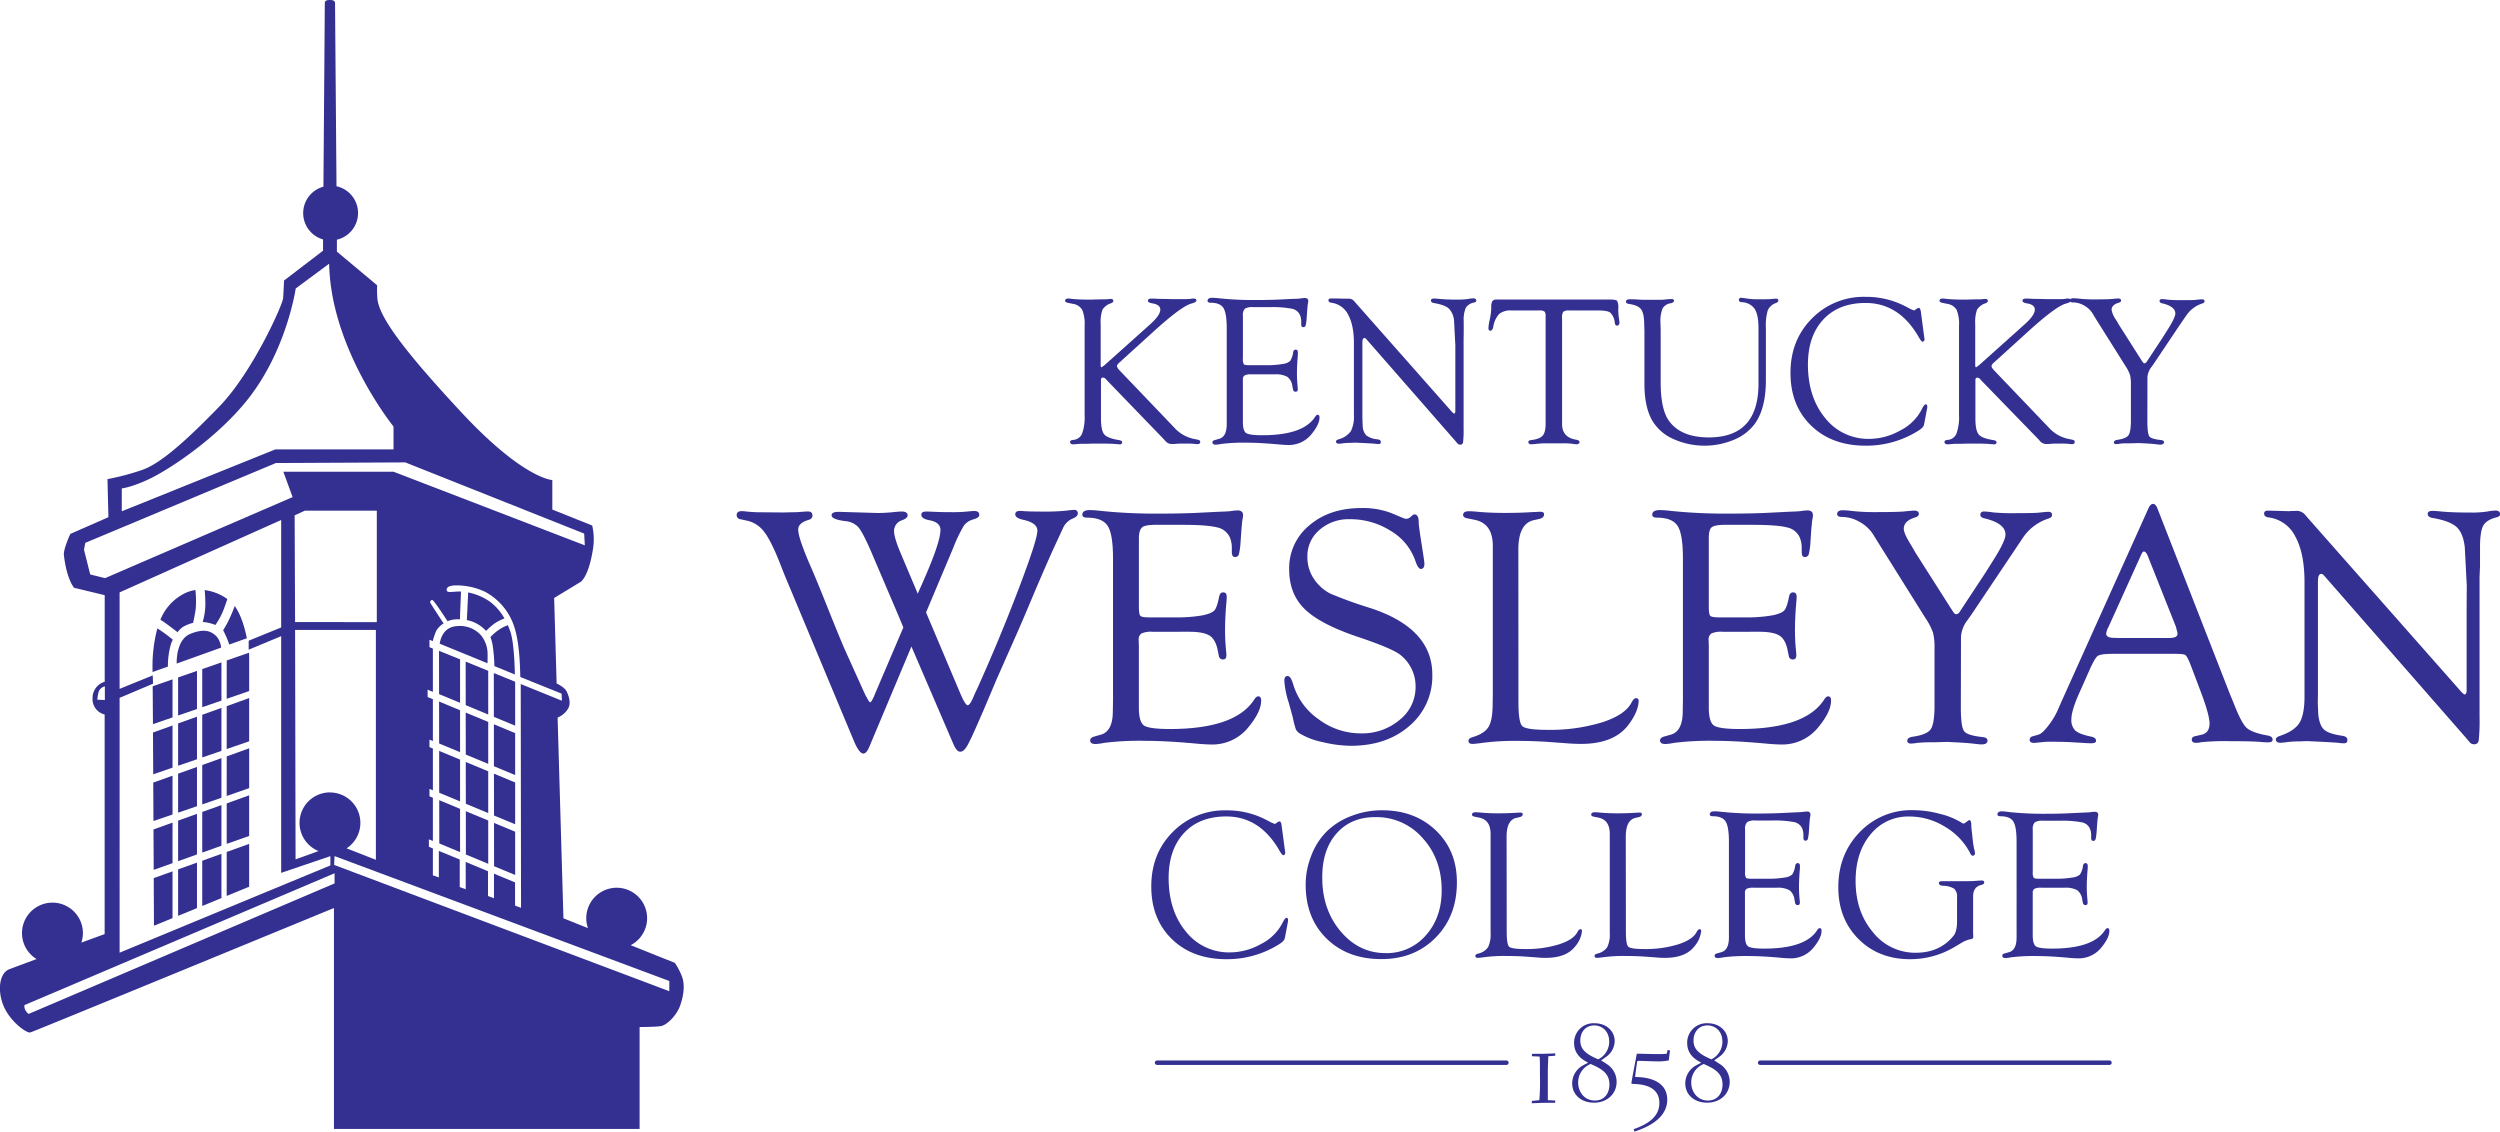 <svg xmlns="http://www.w3.org/2000/svg" viewBox="0 0 837.37 379.02"><defs><style>.cls-1,.cls-2{fill:#333092;}.cls-2{stroke:#333092;stroke-linecap:round;stroke-miterlimit:10;stroke-width:1.5px;}.cls-3{fill:none;}</style></defs><g id="Layer_2" data-name="Layer 2"><g id="Layer_1-2" data-name="Layer 1"><path class="cls-1" d="M368.77,127.28v12.87q0,4,1.09,5.34c.72.87,2.39,1.51,5,1.93.68.12,1,.37,1,.74s-.26.69-.84.67l-1.9-.14c-.77-.07-2.17-.11-4.18-.11l-2.81,0-2.5.07c-1,0-1.63,0-1.93,0-1.25.12-1.95.18-2.11.18-.78,0-1.16-.27-1.16-.82q0-.56,1-.66a3.48,3.48,0,0,0,3-2.08,16.33,16.33,0,0,0,.86-6.27V109.05a12.08,12.08,0,0,0-.81-5.27,4.32,4.32,0,0,0-3.09-2l-1.73-.35c-.61-.14-.91-.38-.91-.72s.32-.72.95-.72a8,8,0,0,1,1.26.12,49.9,49.9,0,0,0,5.63.23l1.3,0,2.64-.07c.7,0,1.31,0,1.82,0,.94-.09,1.5-.14,1.69-.14.56,0,.85.19.85.65s-.29.6-.85.83a5.15,5.15,0,0,0-2.79,2.16,12.88,12.88,0,0,0-.58,4.8v13.71c0,.49.1.74.31.74l.56-.39.53-.42,15.09-13.51q3.48-3.09,3.48-5c0-1.08-.85-1.77-2.54-2.07-1.07-.16-1.61-.46-1.61-.9s.36-.72,1.09-.72c.21,0,.53,0,.95,0,1,.08,2.09.11,3.31.11l3.24.08,2.65,0a29.16,29.16,0,0,0,2.92-.09,9.15,9.15,0,0,1,1.09-.12q1,0,1,.69c0,.36-.54.69-1.68,1q-3.17.81-12.13,8.87l-12,10.89c-.51.47-.78.84-.8,1.12s.25.85.84,1.48l18.32,19.15a12.07,12.07,0,0,0,6.36,3.77l1.55.32q.81.17.81.69c0,.57-.37.83-1.09.79a6.4,6.4,0,0,1-.84-.08,26.27,26.27,0,0,0-3-.1c-1.4,0-2.42,0-3,.07s-1.23.07-1.61.07a2.76,2.76,0,0,1-2.07-.95l-.6-.67L371,127.63l-.71-.77a1.25,1.25,0,0,0-.84-.39Q368.77,126.47,368.77,127.28Z"/><path class="cls-1" d="M416.31,105.85V120a3.71,3.71,0,0,0,.3,2c.2.22.81.33,1.81.33h5.42a31.77,31.77,0,0,0,5.83-.42,4.76,4.76,0,0,0,2.47-1,7.23,7.23,0,0,0,1-2.95c.12-.59.42-.87.89-.85s.69.34.69,1c0,.16,0,.42,0,.77q-.31,3.4-.31,6.21c0,1.43.07,2.84.21,4.24,0,.47.07.81.07,1,0,.58-.23.88-.69.88a.84.84,0,0,1-.9-.78l-.21-1a4.62,4.62,0,0,0-1.68-3.2,8.08,8.08,0,0,0-4.28-.84h-7.75a4.9,4.9,0,0,0-2.3.35,1.5,1.5,0,0,0-.58,1.41l0,1.16v13c0,2,.36,3.24,1.08,3.73s2.52.74,5.42.74q13.8,0,17.73-6.22c.26-.4.53-.61.79-.63.43,0,.65.28.65.91,0,1.51-.86,3.33-2.57,5.43a9.66,9.66,0,0,1-7.8,3.78c-.68,0-1.6-.05-2.74-.14q-6.72-.63-11.11-.63a61,61,0,0,0-8.69.42,13,13,0,0,1-1.83.25c-.75,0-1.12-.26-1.12-.76s.3-.67.91-.83l1.34-.38c1.69-.47,2.53-2.12,2.53-4.93l0-2.29V109.93q0-5-1.11-6.78c-.74-1.16-2.18-1.75-4.31-1.75-.68,0-1-.21-1-.65,0-.64.53-1,1.58-1a22.5,22.5,0,0,1,2.36.17,109.4,109.4,0,0,0,12.09.57q4.29,0,7.6-.14l5-.25c1.38,0,2.23-.09,2.53-.14a9.57,9.57,0,0,1,1.41-.14c.77,0,1.16.34,1.16,1a4.14,4.14,0,0,1-.11.81c-.07.33-.16,1.26-.28,2.8l-.14,2.07a14.19,14.19,0,0,1-.36,2.54.79.79,0,0,1-.79.54c-.45,0-.68-.33-.68-1v-.92a5.55,5.55,0,0,0-.42-2.14,3.68,3.68,0,0,0-2.7-2.11,35,35,0,0,0-7.48-.53h-5.51a4.66,4.66,0,0,0-2.8.55A3.26,3.26,0,0,0,416.31,105.85Z"/><path class="cls-1" d="M490.23,113.81v29.47a38.27,38.27,0,0,1-.17,4.83.91.91,0,0,1-1,.83,1.25,1.25,0,0,1-.81-.32l-.77-.91-29.64-33.9-.35-.38a.67.67,0,0,0-.49-.21c-.45,0-.67.53-.67,1.58v23.86l0,1.48.1,2.5a5,5,0,0,0,1.2,3.2,7.29,7.29,0,0,0,3.72,1.3c.78.09,1.16.39,1.16.9s-.24.69-.74.69a8,8,0,0,1-1.05-.08q-.39-.06-3.06-.21l-3.58-.17-1.69.06a21.35,21.35,0,0,0-2.6.16,10.13,10.13,0,0,1-1.3.13c-.61,0-.94-.22-1-.65s.31-.63,1-.86a7.25,7.25,0,0,0,4-2.73,11.07,11.07,0,0,0,1-5.51V115c0-4.06-.64-7.25-1.93-9.59a7.27,7.27,0,0,0-5.59-4c-.63-.09-1-.35-1-.79s.26-.65.77-.65l.57,0,1.44,0,2.35.07.57,0,1.3,0a2.4,2.4,0,0,1,1.75,1l32.35,36.63c.51.59.84.87,1,.84s.37-.24.39-.66V120.42l0-4.74-.42-8.09a6.5,6.5,0,0,0-1.74-4.23c-.92-.84-2.59-1.45-5-1.85-.68-.11-1-.4-1-.86s.34-.65,1-.65c.31,0,.8,0,1.48.09a62.07,62.07,0,0,0,6.5.26,22.7,22.7,0,0,0,3.48-.21,10.22,10.22,0,0,1,1.73-.21c.61,0,.93.24,1,.74,0,.3-.21.52-.7.66a4.18,4.18,0,0,0-2.83,1.76,10.49,10.49,0,0,0-.69,4.61v3.79Z"/><path class="cls-1" d="M535.49,104h-9.87a3,3,0,0,0-2,.42,3.38,3.38,0,0,0-.4,2.08V141l0,1.37q.18,4.13,4.61,4.89c.82.14,1.23.41,1.23.79s-.33.76-1,.76a13.84,13.84,0,0,1-1.72-.21,27.55,27.55,0,0,0-3.17-.11l-2.57,0-2.75,0a24.79,24.79,0,0,0-2.5.11c-1.34.14-2.13.21-2.36.21-.71,0-1.06-.25-1.06-.75s.39-.6,1.16-.69c1.8-.24,3-.73,3.66-1.5s.95-2.13.95-4.1v-34.9l0-.91a2.34,2.34,0,0,0-.37-1.62,2.66,2.66,0,0,0-1.7-.35h-9.32a6.12,6.12,0,0,0-4.13,1.14,8.12,8.12,0,0,0-2,4.31c-.21.91-.53,1.35-1,1.33s-.63-.34-.63-.94a15.51,15.51,0,0,1,.42-2.7,21.28,21.28,0,0,0,.53-4.17,4,4,0,0,1,.37-2.12,1.85,1.85,0,0,1,1.56-.51h37.86q1.93,0,2.34.42a4.41,4.41,0,0,1,.41,2.49,19.36,19.36,0,0,0,.17,3c.12.79.19,1.36.22,1.71,0,.7-.23,1.08-.74,1.12s-.71-.34-.85-1.09a5.15,5.15,0,0,0-1.47-3.25C538.79,104.26,537.46,104,535.49,104Z"/><path class="cls-1" d="M589,128.07v-18.2c0-2.93-.42-5.05-1.27-6.38a5.32,5.32,0,0,0-4.29-2.26c-.68-.07-1-.32-1-.76s.24-.74.71-.72,1.26.12,2.24.28a20.84,20.84,0,0,0,3.19.21c2.62,0,4.23,0,4.84-.1.82-.07,1.33-.11,1.54-.11.45,0,.67.21.67.62s-.25.62-.74.83a4.63,4.63,0,0,0-2.78,2.46,18.65,18.65,0,0,0-.63,6v17.4q0,9.6-3.83,14.77a16.55,16.55,0,0,1-6.95,5.22,25.48,25.48,0,0,1-20.4-.37,15.34,15.34,0,0,1-7-6.29q-2.49-4.57-2.5-11.92V110.86l-.07-2q0-3.77-1-5.19c-.7-1-2.08-1.57-4.17-1.88-.63-.09-.95-.33-.95-.72,0-.55.45-.83,1.34-.83.58,0,1.39,0,2.42.07s1.87.11,2.36.11l2.71,0h2.67c.28,0,.93,0,2-.15.86-.07,1.46-.1,1.79-.1.54,0,.81.18.81.55s-.38.72-1.13.86a3.72,3.72,0,0,0-2.72,1.77,11.2,11.2,0,0,0-.69,4.72l.07,2.32v17.71q0,9.06,2.82,12.92,4,5.49,13.34,5.49,8.37,0,12.53-4.59T589,128.07Z"/><path class="cls-1" d="M643.39,104.43l1.12,8.44.11.87-.11.36a.65.65,0,0,1-.52.35c-.28,0-.71-.47-1.27-1.47q-6.59-11.51-17.84-11.5-9,0-14.14,5.51T605.56,122q0,11,5.76,18a18.32,18.32,0,0,0,14.79,7,21.23,21.23,0,0,0,10.38-2.82,16.29,16.29,0,0,0,7.08-6.84c.6-1.25,1.07-1.89,1.4-1.91s.56.2.56.67l0,.39-.14.78-.81,4.31-.14.64c-.09.61-.65,1.24-1.65,1.89a32.65,32.65,0,0,1-17.9,5.17q-11.31,0-18.24-6.71t-6.93-17.67q0-11,7.17-18.21a24.25,24.25,0,0,1,18-7.26,28.33,28.33,0,0,1,13.64,3.34l1.41.74.56.25.6.21a1.05,1.05,0,0,0,.52-.29,2.57,2.57,0,0,1,1.06-.56C643,103.09,643.27,103.54,643.39,104.43Z"/><path class="cls-1" d="M661.66,127.28v12.87q0,4,1.08,5.34t5,1.93c.68.12,1,.37,1,.74s-.26.69-.84.67l-1.9-.14c-.77-.07-2.17-.11-4.18-.11l-2.82,0-2.49.07c-1,0-1.63,0-1.94,0-1.24.12-1.94.18-2.11.18-.77,0-1.16-.27-1.16-.82q0-.56,1-.66a3.45,3.45,0,0,0,3-2.08,16.09,16.09,0,0,0,.87-6.27V109.05a12.08,12.08,0,0,0-.81-5.27,4.32,4.32,0,0,0-3.1-2l-1.72-.35c-.61-.14-.91-.38-.91-.72s.31-.72,1-.72a8,8,0,0,1,1.26.12,49.9,49.9,0,0,0,5.63.23l1.3,0,2.63-.07q1.07,0,1.83,0c.94-.09,1.5-.14,1.69-.14.56,0,.84.19.84.65s-.28.6-.84.83a5.12,5.12,0,0,0-2.79,2.16,12.88,12.88,0,0,0-.58,4.8v13.71c0,.49.1.74.31.74l.56-.39.53-.42,15.08-13.51q3.48-3.09,3.48-5c0-1.08-.84-1.77-2.53-2.07-1.08-.16-1.61-.46-1.61-.9s.36-.72,1.09-.72c.21,0,.52,0,.95,0,1,.08,2.09.11,3.31.11l3.24.08,2.64,0c1.48,0,2.46,0,2.93-.09a9.15,9.15,0,0,1,1.09-.12q.94,0,1,.69c0,.36-.54.69-1.68,1q-3.17.81-12.13,8.87l-12,10.89a2.22,2.22,0,0,0-.81,1.12c0,.36.26.85.85,1.48l18.31,19.15a12.13,12.13,0,0,0,6.37,3.77l1.54.32q.81.17.81.69c0,.57-.36.83-1.08.79a6.4,6.4,0,0,1-.84-.08,26.27,26.27,0,0,0-3-.1c-1.4,0-2.42,0-3,.07s-1.24.07-1.61.07a2.74,2.74,0,0,1-2.07-.95l-.6-.67-18.88-19.44-.7-.77a1.25,1.25,0,0,0-.84-.39Q661.66,126.47,661.66,127.28Z"/><path class="cls-1" d="M719.26,141.16c0,2.72.22,4.39.66,5s1.73,1,3.84,1.23c.72.07,1.09.31,1.09.72s-.41.83-1.24.83c-.25,0-.87-.06-1.83-.18-.59-.07-1.44-.14-2.57-.21l-2.78-.14-2.75.08c-1.74,0-2.9,0-3.49.11a10.55,10.55,0,0,1-1.34.16c-.54,0-.81-.19-.81-.58s.39-.75,1.16-.86c2-.28,3.22-.8,3.75-1.57s.79-2.4.79-4.91l0-1.51v-10.5a12.7,12.7,0,0,0-.31-3.31,14.07,14.07,0,0,0-1.55-3l-9.81-15.6L700.91,105a7.77,7.77,0,0,0-2.89-2.7,7.55,7.55,0,0,0-3.69-1q-1,0-1-.63c0-.51.36-.77,1.09-.77a15.77,15.77,0,0,1,1.79.11,40.57,40.57,0,0,0,4.77.27q5.16,0,6.6-.15c1-.11,1.64-.16,1.85-.16.68,0,1,.23,1,.68s-.27.6-.81.76c-1.57.47-2.35,1.27-2.35,2.39a8.6,8.6,0,0,0,1.52,3.38l1,1.7,7.39,11.62.46.7c.21.33.43.49.64.49a.94.94,0,0,0,.73-.49l.35-.52,5.09-7.72,1.72-2.74q2.45-3.9,2.45-5.23,0-2.36-4.43-3.4c-.59-.15-.87-.41-.85-.81s.3-.6.82-.6a14.9,14.9,0,0,1,1.86.19,43.24,43.24,0,0,0,4.94.16c2.39,0,3.92,0,4.58-.1.89-.1,1.51-.16,1.87-.18.63,0,1,.16,1,.62s-.3.64-.88.82a10.23,10.23,0,0,0-5.21,3.94L730,109l-8.54,12.75-.85,1.19a6.22,6.22,0,0,0-1.33,3.49Z"/><path class="cls-1" d="M310.18,205.13l11.26,26.64q1.85,4.44,2.69,4.44c.49,0,1.1-.86,1.85-2.59.22-.56.69-1.6,1.4-3.1q7.38-16.38,13.74-33.08t6.35-19.68q0-2.64-4.77-3.66c-1.76-.4-2.64-1-2.64-1.81s.54-1.16,1.63-1.16c.19,0,.53,0,1,.06q2.37.17,6.76.16a71.32,71.32,0,0,0,7.66-.3,24,24,0,0,1,2.64-.26A1.08,1.08,0,0,1,361,172c0,.67-.54,1.22-1.63,1.66A6.17,6.17,0,0,0,356,177l-3.09,6.68q-1.91,4.17-5.95,13.6-4.16,9.94-6.35,14.89l-6.74,15.23-4.49,10.62-2.69,6.13L325.4,247l-.84,1.69c-1,2.06-1.93,3.09-2.89,3.09s-1.61-.9-2.39-2.69l-14-32.54-14.06,33.49c-.67,1.61-1.35,2.39-2.06,2.36q-1.44-.06-3.22-4.39l-23.19-55.51-1.46-3.71q-3-7.65-5.31-10.62a9.77,9.77,0,0,0-5.75-3.77l-2.3-.5a1.33,1.33,0,0,1-1.18-1.38c0-.88.56-1.32,1.69-1.32a13.23,13.23,0,0,1,1.4.11,45.46,45.46,0,0,0,5.63.28l6.92.06,4.73-.11c1.91-.15,3.08-.23,3.49-.23,1,0,1.52.46,1.52,1.38,0,.7-.41,1.17-1.24,1.43-2.36.68-3.53,1.76-3.53,3.26q0,2.76,4.08,12.16,1.9,4.26,6,14.57,4,10,5.7,13.84l5.49,12.15q.89,2,1.23,2.7l.67,1.18c.41.82.72,1.23.95,1.23s.65-.59,1.18-1.79l.28-.68,9.64-22.59c-.79-1.88-1.26-3-1.4-3.38l-5-11.71-4.66-10.92q-2.64-6-4.05-7.6a6.76,6.76,0,0,0-4.43-2q-4.61-.6-4.49-2c0-.73.82-1.1,2.36-1.1l2.19.06,10.92.33a55.35,55.35,0,0,0,5.57-.33c1.24-.12,2.05-.17,2.42-.17,1.32,0,2,.44,2,1.32,0,.59-.61,1.12-1.85,1.6a3.77,3.77,0,0,0-2.7,3.6c0,1.43.68,3.74,2,6.93l5.94,14.08c.49-1.16.87-2,1.13-2.59q6.47-14.42,6.47-18.76,0-2.58-3.71-3.26c-1.79-.33-2.69-.94-2.69-1.82s.65-1.1,2-1.1l2.18.09c1.64.09,3.57.13,5.77.13a50.19,50.19,0,0,0,5.48-.22c1.09-.11,1.85-.17,2.3-.17q1.68,0,1.68,1.32c0,.62-.65,1.12-2,1.49a5.87,5.87,0,0,0-3.11,2,50.18,50.18,0,0,0-3.57,7.42Z"/><path class="cls-1" d="M381.47,180.47v22.65c0,1.73.16,2.77.48,3.13s1.28.54,2.89.54h8.65a50.5,50.5,0,0,0,9.32-.68c2-.41,3.33-1,3.93-1.63s1.14-2.24,1.63-4.71c.19-.94.67-1.39,1.43-1.35s1.09.54,1.09,1.51q0,.39-.06,1.23c-.33,3.63-.5,6.93-.5,9.92a66.48,66.48,0,0,0,.34,6.78c.07.74.11,1.28.11,1.62,0,.93-.36,1.4-1.09,1.4a1.35,1.35,0,0,1-1.44-1.23l-.33-1.58c-.45-2.5-1.35-4.21-2.69-5.11s-3.63-1.35-6.84-1.35H386a7.85,7.85,0,0,0-3.67.57,2.41,2.41,0,0,0-.93,2.25l.06,1.85V237q0,4.78,1.71,6c1.14.78,4,1.18,8.66,1.18q22,0,28.32-9.94c.42-.64.84-1,1.27-1,.69,0,1,.44,1,1.45q0,3.65-4.1,8.68a15.45,15.45,0,0,1-12.46,6c-1.09,0-2.55-.08-4.38-.23q-10.72-1-17.75-1a96.59,96.59,0,0,0-13.87.68,19.58,19.58,0,0,1-2.92.39c-1.2,0-1.79-.4-1.79-1.21,0-.62.48-1.06,1.46-1.32l2.13-.61q4-1.12,4-7.88l.06-3.65V187c0-5.37-.59-9-1.77-10.83s-3.47-2.78-6.88-2.78c-1.09,0-1.63-.35-1.63-1,0-1,.85-1.54,2.53-1.54a35.33,35.33,0,0,1,3.76.28,176.82,176.82,0,0,0,19.32.9q6.85,0,12.13-.22l8-.4c2.21-.07,3.56-.15,4-.22a17.17,17.17,0,0,1,2.25-.23c1.24,0,1.85.55,1.85,1.63a5.85,5.85,0,0,1-.17,1.28c-.11.53-.26,2-.44,4.48l-.23,3.3a22.78,22.78,0,0,1-.57,4.06,1.27,1.27,0,0,1-1.26.86c-.73,0-1.09-.52-1.09-1.68v-1.46a8.88,8.88,0,0,0-.67-3.43,5.92,5.92,0,0,0-4.32-3.36q-3.24-.86-11.94-.85H387c-2.31,0-3.81.29-4.48.88S381.47,178.48,381.47,180.47Z"/><path class="cls-1" d="M456,170.17a26.48,26.48,0,0,1,10.16,1.74l3.88,1.63a2.47,2.47,0,0,0,1,.23,2.14,2.14,0,0,0,1.35-.56l.78-.68a.74.74,0,0,1,.62-.22c.94,0,1.41.88,1.41,2.75q0,1,.73,5.67l.89,5.78a21.65,21.65,0,0,1,.28,2.31q0,1.74-1.2,1.74c-.61,0-1.22-.9-1.83-2.71a18.84,18.84,0,0,0-8.2-10,25.19,25.19,0,0,0-13.8-3.94,14.72,14.72,0,0,0-10.1,3.57,11.37,11.37,0,0,0-4.06,8.91,13,13,0,0,0,2.64,8.15,14.87,14.87,0,0,0,5,4.27A140.77,140.77,0,0,0,459,203.67q20.75,6.79,20.75,22.28a21.76,21.76,0,0,1-7.64,17.17q-7.63,6.67-19.6,6.68a41,41,0,0,1-9.51-1.24,23.91,23.91,0,0,1-7.61-2.86,3.53,3.53,0,0,1-1.35-1.43,28.51,28.51,0,0,1-1-3.9c-.08-.3-.54-2-1.41-5.12a30.22,30.22,0,0,1-1.45-7.18c0-1.13.38-1.67,1.14-1.63s1.3,1,1.83,2.76a21.82,21.82,0,0,0,8.51,11.71,23.45,23.45,0,0,0,14.11,4.73,19.44,19.44,0,0,0,13.08-4.55A14,14,0,0,0,474.15,230a13.38,13.38,0,0,0-4.94-10.51q-2.52-2.19-14.58-6.24Q442.18,209.06,437,204t-5.19-13.24a18.49,18.49,0,0,1,6.77-14.81Q445.35,170.17,456,170.17Z"/><path class="cls-1" d="M508.6,233.22l0,2c0,4.5.43,7.17,1.3,8s3.67,1.24,8.43,1.24a59.72,59.72,0,0,0,18.25-2.5q7.74-2.5,9.87-6.6c.52-1,1-1.51,1.57-1.51s.88.37.84,1.11c-.15,2.47-1.36,5.17-3.65,8.12q-4.83,6.09-15.68,6.09c-1.2,0-2.59-.05-4.16-.16l-6.07-.45c-3.56-.26-7.33-.4-11.3-.4a82.85,82.85,0,0,0-11.58.68c-1.31.18-2.36.3-3.14.33-.94,0-1.41-.29-1.41-1s.51-1,1.53-1.32c2.6-.78,4.34-1.94,5.23-3.46s1.33-4.07,1.33-7.67l.05-2.59V182.82q0-7.47-6.06-8.71l-2.53-.51c-.9-.18-1.35-.55-1.35-1.1,0-.84.64-1.26,1.91-1.26.86,0,2,.08,3.53.23q3.81.33,8.57.33,5.16,0,9.36-.28l2.41-.11c.9,0,1.34.27,1.34.82q0,1.22-1.62,1.59l-2,.45q-5.06,1.24-5,10.07Z"/><path class="cls-1" d="M572.36,180.47v22.65c0,1.73.16,2.77.47,3.13s1.29.54,2.9.54h8.64a50.42,50.42,0,0,0,9.32-.68c2-.41,3.34-1,3.94-1.63s1.14-2.24,1.62-4.71c.2-.94.67-1.39,1.44-1.35s1.09.54,1.09,1.51q0,.39-.06,1.23c-.33,3.63-.5,6.93-.5,9.92a66.48,66.48,0,0,0,.34,6.78c.07.74.11,1.28.11,1.62,0,.93-.37,1.4-1.09,1.4a1.33,1.33,0,0,1-1.44-1.23l-.33-1.58c-.45-2.5-1.35-4.21-2.69-5.11s-3.63-1.35-6.84-1.35H576.9a7.85,7.85,0,0,0-3.67.57,2.41,2.41,0,0,0-.93,2.25l.06,1.85V237q0,4.78,1.71,6c1.14.78,4,1.18,8.66,1.18q22,0,28.32-9.94c.42-.64.84-1,1.26-1,.69,0,1,.44,1,1.45q0,3.65-4.1,8.68a15.47,15.47,0,0,1-12.47,6c-1.08,0-2.54-.08-4.38-.23q-10.73-1-17.74-1a96.59,96.59,0,0,0-13.87.68,19.74,19.74,0,0,1-2.92.39c-1.2,0-1.8-.4-1.8-1.21,0-.62.49-1.06,1.46-1.32l2.14-.61q4-1.12,4-7.88l.06-3.65V187c0-5.37-.59-9-1.77-10.83s-3.48-2.78-6.88-2.78c-1.09,0-1.63-.35-1.63-1,0-1,.84-1.54,2.53-1.54a35.33,35.33,0,0,1,3.76.28,176.76,176.76,0,0,0,19.31.9q6.85,0,12.13-.22l8-.4c2.21-.07,3.55-.15,4-.22a17.17,17.17,0,0,1,2.25-.23c1.23,0,1.85.55,1.85,1.63a6.54,6.54,0,0,1-.17,1.28c-.11.53-.26,2-.45,4.48l-.22,3.3a21.5,21.5,0,0,1-.58,4.06,1.27,1.27,0,0,1-1.26.86q-1.08.06-1.08-1.68v-1.46a9.07,9.07,0,0,0-.67-3.43,5.94,5.94,0,0,0-4.32-3.36q-3.26-.86-11.94-.85h-8.8c-2.32,0-3.81.29-4.48.88S572.36,178.48,572.36,180.47Z"/><path class="cls-1" d="M656.78,236.87q0,6.52,1.07,8c.71,1,2.75,1.63,6.12,2,1.16.11,1.74.5,1.74,1.15,0,.88-.66,1.32-2,1.32-.41,0-1.39-.09-2.93-.28-.93-.11-2.3-.22-4.1-.33l-4.45-.23-4.39.13a54.23,54.23,0,0,0-5.57.18,17.59,17.59,0,0,1-2.14.25q-1.29,0-1.29-.93c0-.73.62-1.19,1.85-1.37q4.72-.68,6-2.5c.84-1.22,1.27-3.84,1.27-7.85l0-2.42V217.18a20.37,20.37,0,0,0-.5-5.28,21.58,21.58,0,0,0-2.47-4.78L629.38,182.2l-1.91-3.09a12.4,12.4,0,0,0-4.6-4.3,12,12,0,0,0-5.9-1.66c-1.09,0-1.63-.34-1.63-1s.58-1.24,1.74-1.24a23.54,23.54,0,0,1,2.86.19,64.22,64.22,0,0,0,7.62.43q8.24,0,10.53-.25c1.65-.17,2.64-.25,3-.25,1.09,0,1.63.36,1.63,1.09,0,.55-.43.95-1.29,1.21q-3.76,1.13-3.77,3.82,0,1.47,2.43,5.4l1.58,2.71,11.81,18.56.73,1.12c.34.53.68.79,1,.79a1.53,1.53,0,0,0,1.18-.79l.55-.84,8.12-12.33,2.75-4.37q3.91-6.22,3.92-8.35,0-3.76-7.08-5.44c-.93-.22-1.38-.66-1.34-1.29s.46-1,1.29-1a25.93,25.93,0,0,1,3,.31,71,71,0,0,0,7.88.25q5.74,0,7.32-.16c1.42-.15,2.42-.25,3-.28,1-.08,1.52.25,1.52,1s-.47,1-1.4,1.32a16.27,16.27,0,0,0-8.31,6.3l-3.65,5.45-13.65,20.36-1.35,1.91a10,10,0,0,0-2.13,5.57Z"/><path class="cls-1" d="M728.18,219H707.85c-2.77,0-4.49.22-5.17.67s-1.57,2-2.69,4.5l-3.68,8.27c-1.67,3.79-2.5,6.61-2.5,8.44a4.91,4.91,0,0,0,1.32,3.83c.88.79,2.61,1.46,5.2,2,1.12.22,1.7.65,1.74,1.31s-.49.93-1.57.93c-.41,0-1,0-1.91-.06l-5.37-.32q-2.7-.12-6.22-.12c-1.08,0-1.92,0-2.52.08-1.9.2-3,.31-3.14.31-1,0-1.51-.35-1.51-1a1.19,1.19,0,0,1,1-1.21l2.07-.61c.75-.23,1.76-1.14,3-2.73a25.69,25.69,0,0,0,3.14-5l1.63-3.71,28.86-64.12c.49-1.12,1-1.68,1.63-1.68s1.1.54,1.51,1.63l24.15,61.86,1.24,3c1.76,4.54,3.21,7.36,4.38,8.46s3.51,2,7.07,2.62c1.16.22,1.72.68,1.69,1.37s-.57.93-1.58.93c-.33,0-1,0-2.13-.11q-2.93-.28-10.39-.28a79.59,79.59,0,0,0-9.77.34,11.5,11.5,0,0,1-1.74.22c-1,0-1.46-.38-1.46-1.15,0-.59.47-1,1.4-1.15l1.74-.4c1.88-.37,2.81-1.65,2.81-3.82q0-3-3.42-11.88l-2.81-7.42c-.79-2.07-1.4-3.25-1.85-3.58S730.27,219,728.18,219Zm.67-9L720,187.75l-.45-1.18c-.45-1.2-.94-1.82-1.46-1.85-.27,0-.56.32-.9,1.06l-11,24.32a6.61,6.61,0,0,0-.73,2.08c0,1,.86,1.46,2.58,1.46l1.52.05h17c1.87,0,2.8-.46,2.8-1.4a4.91,4.91,0,0,0-.28-1.29Z"/><path class="cls-1" d="M830.52,193.2v47.05a59.48,59.48,0,0,1-.28,7.72,1.43,1.43,0,0,1-1.58,1.32,1.9,1.9,0,0,1-1.29-.5l-1.23-1.46L778.8,193.2l-.56-.62a1.08,1.08,0,0,0-.79-.34c-.71,0-1.06.84-1.06,2.53v38.11l-.06,2.36.17,4q.39,3.7,1.91,5.11t6,2.08c1.23.15,1.85.62,1.85,1.43s-.39,1.1-1.18,1.1a12.76,12.76,0,0,1-1.68-.12q-.61-.1-4.89-.33l-5.72-.28-2.7.1a32.25,32.25,0,0,0-4.15.25,17,17,0,0,1-2.08.21c-1,0-1.5-.35-1.57-1s.48-1,1.57-1.38c3.14-1.08,5.27-2.53,6.37-4.35s1.66-4.75,1.66-8.8V195q0-9.72-3.09-15.31a11.61,11.61,0,0,0-8.93-6.38c-1-.15-1.51-.57-1.51-1.26s.41-1,1.23-1c.19,0,.49,0,.9,0l2.3.06,3.76.11.9-.05c.9,0,1.59-.06,2.08-.06a3.87,3.87,0,0,1,2.81,1.63L824,231.27c.82.93,1.34,1.38,1.57,1.35s.58-.4.62-1.07v-27.8l.05-7.58-.67-12.91q-.56-4.77-2.78-6.77t-8-3c-1.09-.18-1.63-.64-1.63-1.37s.54-1,1.63-1c.48,0,1.27.05,2.36.15q3.87.41,10.39.41a35.4,35.4,0,0,0,5.55-.34,16.56,16.56,0,0,1,2.76-.33c1,0,1.49.39,1.57,1.18,0,.48-.34.84-1.13,1.06q-3.42.84-4.52,2.81t-1.09,7.36v6.06Z"/><path class="cls-1" d="M429.26,276.43l1.13,8.44.1.87-.1.36a.68.68,0,0,1-.53.35c-.28,0-.7-.47-1.27-1.48q-6.57-11.49-17.84-11.5-9,0-14.14,5.52T391.43,294q0,11,5.76,18A18.33,18.33,0,0,0,412,319a21.29,21.29,0,0,0,10.39-2.82,16.22,16.22,0,0,0,7.07-6.85c.61-1.24,1.08-1.88,1.4-1.9s.57.2.57.67l0,.39-.14.78-.81,4.31-.14.64c-.09.6-.64,1.24-1.65,1.89a32.62,32.62,0,0,1-17.9,5.17q-11.31,0-18.24-6.71t-6.93-17.67q0-11,7.17-18.21a24.25,24.25,0,0,1,18-7.26,28.33,28.33,0,0,1,13.64,3.34l1.41.74.56.24.6.22a1.07,1.07,0,0,0,.53-.29,2.5,2.5,0,0,1,1-.56C428.9,275.09,429.15,275.54,429.26,276.43Z"/><path class="cls-1" d="M462.92,271.4q11,0,18.06,6.8t7,17.41q0,11.24-7.11,18.44t-18.17,7.2q-11.36,0-18.37-6.88t-7-18.06a26.4,26.4,0,0,1,1.84-9.61,23.16,23.16,0,0,1,5-8,23.59,23.59,0,0,1,8.36-5.35A28.1,28.1,0,0,1,462.92,271.4Zm-2.26,2.29q-8.18,0-13,5.49T442.89,294q0,10.65,6.14,17.94t15.07,7.3a17.26,17.26,0,0,0,13.48-5.95q5.31-5.94,5.31-15.07,0-10.5-6.37-17.5A20.54,20.54,0,0,0,460.66,273.69Z"/><path class="cls-1" d="M504.67,310.87l0,1.23c0,2.82.27,4.49.81,5s2.3.78,5.28.78a37,37,0,0,0,11.42-1.57q4.85-1.56,6.18-4.13c.33-.63.66-.95,1-.95s.55.24.52.7a9.49,9.49,0,0,1-2.28,5.08q-3,3.83-9.82,3.82c-.75,0-1.62,0-2.6-.11l-3.8-.28q-3.35-.24-7.08-.24a52.34,52.34,0,0,0-7.25.42c-.82.12-1.48.19-2,.21s-.88-.18-.88-.62.32-.64,1-.82a5.35,5.35,0,0,0,3.27-2.17,10,10,0,0,0,.83-4.8l0-1.62V279.32q0-4.68-3.8-5.46l-1.58-.32c-.56-.11-.84-.34-.84-.68,0-.53.39-.79,1.19-.79.54,0,1.27.05,2.21.14q2.39.21,5.37.21,3.22,0,5.86-.18l1.5-.07c.57,0,.85.18.85.52,0,.5-.34.84-1,1l-1.23.28c-2.11.51-3.17,2.62-3.17,6.3Z"/><path class="cls-1" d="M544.59,310.87l0,1.23c0,2.82.27,4.49.81,5s2.3.78,5.28.78a37,37,0,0,0,11.42-1.57q4.85-1.56,6.18-4.13c.33-.63.66-.95,1-.95s.55.24.52.7a9.49,9.49,0,0,1-2.28,5.08q-3,3.83-9.82,3.82c-.75,0-1.62,0-2.6-.11l-3.81-.28c-2.23-.16-4.58-.24-7.07-.24a52.24,52.24,0,0,0-7.25.42c-.82.12-1.48.19-2,.21s-.88-.18-.88-.62.32-.64,1-.82a5.35,5.35,0,0,0,3.27-2.17,10,10,0,0,0,.83-4.8l0-1.62V279.32q0-4.68-3.8-5.46l-1.58-.32c-.56-.11-.84-.34-.84-.68,0-.53.39-.79,1.19-.79.54,0,1.27.05,2.21.14q2.39.21,5.37.21,3.23,0,5.86-.18l1.5-.07c.57,0,.85.18.85.52,0,.5-.34.84-1,1l-1.23.28c-2.11.51-3.17,2.62-3.17,6.3Z"/><path class="cls-1" d="M584.51,277.85V292a3.71,3.71,0,0,0,.3,2c.2.22.8.33,1.81.33H592a31.89,31.89,0,0,0,5.84-.42,4.68,4.68,0,0,0,2.46-1,7,7,0,0,0,1-2.95c.12-.59.42-.87.9-.85s.68.34.68.95c0,.17,0,.42,0,.77-.2,2.27-.31,4.34-.31,6.21,0,1.43.07,2.84.21,4.24.05.47.07.81.07,1,0,.59-.22.88-.68.88a.84.84,0,0,1-.9-.78l-.21-1a4.62,4.62,0,0,0-1.68-3.2,8.1,8.1,0,0,0-4.28-.84h-7.76a4.88,4.88,0,0,0-2.29.35,1.5,1.5,0,0,0-.58,1.41l0,1.16v13c0,2,.36,3.24,1.07,3.73s2.52.74,5.43.74q13.79,0,17.72-6.22c.27-.4.53-.61.8-.63.43,0,.64.28.64.91q0,2.28-2.56,5.43A9.68,9.68,0,0,1,599.8,321c-.68,0-1.59-.05-2.74-.14q-6.72-.63-11.11-.63a60.91,60.91,0,0,0-8.68.42,13,13,0,0,1-1.83.25c-.75,0-1.12-.26-1.12-.76s.3-.67.91-.83l1.34-.38c1.68-.47,2.53-2.12,2.53-4.93l0-2.29V281.93q0-5-1.11-6.78c-.73-1.16-2.17-1.75-4.3-1.75-.68,0-1-.21-1-.65,0-.64.53-1,1.58-1a22.68,22.68,0,0,1,2.36.17,109.4,109.4,0,0,0,12.09.57q4.29,0,7.59-.15l5-.24c1.38-.05,2.22-.1,2.53-.14a9.59,9.59,0,0,1,1.4-.14c.78,0,1.16.34,1.16,1a4,4,0,0,1-.1.81c-.07.33-.17,1.26-.28,2.8l-.14,2.07a14.19,14.19,0,0,1-.36,2.54.79.79,0,0,1-.79.54c-.45,0-.68-.33-.68-1.05v-.92a5.55,5.55,0,0,0-.42-2.14,3.71,3.71,0,0,0-2.71-2.11,34.87,34.87,0,0,0-7.47-.53H588a4.7,4.7,0,0,0-2.81.55A3.27,3.27,0,0,0,584.51,277.85Z"/><path class="cls-1" d="M655.51,308.53v-7.91a3.67,3.67,0,0,0-.93-2.92,7.08,7.08,0,0,0-3.75-1c-.91-.09-1.38-.39-1.4-.89s.37-.65,1.2-.65l1.4,0,2.65,0q5.43,0,6.31-.06c1.62-.12,2.56-.18,2.81-.18.54,0,.81.22.81.65s-.35.68-1.05.86q-2.67.64-2.67,3.88l0,1.12v11.28l.07,1.12-.21.53a2.28,2.28,0,0,1-1,.28,10.13,10.13,0,0,0-2.92,1.27l-2.32,1.37a28.87,28.87,0,0,1-14.73,4q-10.54,0-17.29-6.77t-6.75-17.31q0-11.07,7.15-18.46a23.91,23.91,0,0,1,17.91-7.38,35.38,35.38,0,0,1,8.81,1.2,25.54,25.54,0,0,1,7.44,3,1.42,1.42,0,0,0,.59.29,1.34,1.34,0,0,0,.67-.29l.84-.63a.78.78,0,0,1,.5-.21q.63,0,.63,1.65a20.38,20.38,0,0,0,.21,2.39l.35,3.31c.12.89.28,1.78.49,2.67a3.91,3.91,0,0,1,.18,1c0,.56-.23.85-.7.88q-.47,0-.78-.6A21.83,21.83,0,0,0,651.6,277a22.67,22.67,0,0,0-12.07-3.51,16.13,16.13,0,0,0-13,6q-5,6-5,15.58,0,10.26,5.79,17.15a18,18,0,0,0,14.32,6.9q8.16,0,12.76-5.77C655.13,312.4,655.51,310.8,655.51,308.53Z"/><path class="cls-1" d="M680.87,277.85V292a3.71,3.71,0,0,0,.3,2c.2.22.81.33,1.81.33h5.42a31.77,31.77,0,0,0,5.83-.42,4.68,4.68,0,0,0,2.46-1,7,7,0,0,0,1-2.95c.12-.59.42-.87.9-.85s.69.34.69.95c0,.17,0,.42,0,.77q-.32,3.4-.32,6.21a39.73,39.73,0,0,0,.22,4.24c0,.47.07.81.07,1,0,.59-.23.88-.69.88a.84.84,0,0,1-.9-.78l-.21-1a4.62,4.62,0,0,0-1.68-3.2,8.08,8.08,0,0,0-4.28-.84h-7.75a4.9,4.9,0,0,0-2.3.35,1.5,1.5,0,0,0-.58,1.41l0,1.16v13c0,2,.36,3.24,1.08,3.73s2.52.74,5.42.74q13.8,0,17.73-6.22c.26-.4.53-.61.79-.63.43,0,.65.28.65.91q0,2.28-2.57,5.43a9.66,9.66,0,0,1-7.8,3.78c-.68,0-1.6-.05-2.75-.14-4.47-.42-8.18-.63-11.1-.63a61,61,0,0,0-8.69.42,13,13,0,0,1-1.83.25c-.75,0-1.12-.26-1.12-.76s.3-.67.91-.83l1.34-.38c1.69-.47,2.53-2.12,2.53-4.93l0-2.29V281.93c0-3.36-.36-5.62-1.1-6.78s-2.18-1.75-4.31-1.75c-.68,0-1-.21-1-.65,0-.64.53-1,1.58-1A22.68,22.68,0,0,1,673,272a109.4,109.4,0,0,0,12.09.57q4.29,0,7.6-.15l5-.24c1.38-.05,2.23-.1,2.53-.14a9.57,9.57,0,0,1,1.41-.14c.77,0,1.16.34,1.16,1a4.14,4.14,0,0,1-.11.81c-.07.33-.16,1.26-.28,2.8l-.14,2.07a14.19,14.19,0,0,1-.36,2.54.79.79,0,0,1-.79.54c-.45,0-.68-.33-.68-1.05v-.92a5.55,5.55,0,0,0-.42-2.14,3.68,3.68,0,0,0-2.7-2.11,35,35,0,0,0-7.48-.53h-5.51a4.66,4.66,0,0,0-2.8.55A3.22,3.22,0,0,0,680.87,277.85Z"/><path class="cls-1" d="M513.08,368.74l2.52-.24a71.54,71.54,0,0,0,.2-8c0-4.16,0-5.6-.12-6.6l-2.56-.12v-.8c3.32,0,4.32,0,7.8-.16v.8l-2.32.16c0,.76-.16,2.8-.16,5.8v8.92l2.48.12v.76c-3.56,0-4.56,0-7.84.16Z"/><path class="cls-1" d="M537.8,354.1c-1.32,1-1.48,1-1.48,1.08s.36.2,1.76,1.16a7,7,0,0,1,3.4,6c0,4.08-3.2,7-7.56,7s-7.32-2.72-7.32-6.44a6.87,6.87,0,0,1,3.76-6.12c1.2-.68,1.44-.64,1.44-.84s-.12-.16-.28-.24c-2.52-1.28-4.28-3.32-4.28-6.28a6.49,6.49,0,0,1,6.88-6.68c4,0,6.72,2.68,6.72,6A6.64,6.64,0,0,1,537.8,354.1Zm-9.2,8.52c0,3,2,6,5.6,6,3.24,0,4.88-2.48,4.88-5.36,0-4-3-5.4-6.28-6.88A6.59,6.59,0,0,0,528.6,362.62ZM539,348.94c0-3.72-2.56-5.48-5-5.48-2.88,0-4.68,2.16-4.68,5.08s1.92,4.56,6,6.28A6.63,6.63,0,0,0,539,348.94Z"/><path class="cls-1" d="M547.2,378.22c4.36-1.56,8.6-3.92,8.6-8.76,0-4-2.8-6.08-7.92-6.36-1.2-.08-1.44,0-1.44-.28s.4-2.48.44-2.68l1.36-7.2c2.08,0,4.68.12,6.44.12s2.52,0,3.6-.12l.28-1.24.8.12-.4,3.36a18.45,18.45,0,0,1-4.44.32c-1.28,0-4.32-.16-5.4-.16-.48,0-.72,0-.76.32-.36,2.36-.64,4.52-.68,5.08,5.68,0,10.76,2,10.76,7.6s-5.32,8.88-11,10.68Z"/><path class="cls-1" d="M575.68,354.1c-1.32,1-1.48,1-1.48,1.08s.36.2,1.76,1.16a7,7,0,0,1,3.4,6c0,4.08-3.2,7-7.56,7s-7.32-2.72-7.32-6.44a6.87,6.87,0,0,1,3.76-6.12c1.2-.68,1.44-.64,1.44-.84s-.12-.16-.28-.24c-2.52-1.28-4.28-3.32-4.28-6.28a6.49,6.49,0,0,1,6.88-6.68c4,0,6.72,2.68,6.72,6A6.64,6.64,0,0,1,575.68,354.1Zm-9.2,8.52c0,3,2,6,5.6,6,3.24,0,4.88-2.48,4.88-5.36,0-4-3-5.4-6.28-6.88A6.59,6.59,0,0,0,566.48,362.62Zm10.44-13.68c0-3.72-2.56-5.48-5-5.48-2.88,0-4.68,2.16-4.68,5.08s1.92,4.56,6,6.28A6.63,6.63,0,0,0,576.92,348.94Z"/><line class="cls-2" x1="387.56" y1="355.95" x2="504.56" y2="355.95"/><line class="cls-2" x1="589.56" y1="355.95" x2="706.56" y2="355.95"/><polygon class="cls-3" points="98.01 166.49 94.9 157.99 131.81 157.99 195.88 182.66 195.67 178.72 135.75 154.88 92.42 155.09 28.56 181.83 28.14 184.12 30.21 192.41 35.19 193.65 98.01 166.49"/><path class="cls-3" d="M131.81,150.53v-7.67s-21-26-21.56-54.53l-11.2,8.29s-2.9,20.11-15.55,36.49c-10.16,13.15-26.54,24-33.59,27.37-6.06,2.85-9.12,3.11-9.12,3.11v7.67l51.42-20.73Z"/><path class="cls-3" d="M8.5,338.37a4.74,4.74,0,0,0,1.08,1.25l102.48-43.7V292.5L8.19,336.66A2.77,2.77,0,0,0,8.5,338.37Z"/><polygon class="cls-3" points="126.21 171.05 102.11 171.05 98.69 172.61 98.84 208.37 126.21 208.37 126.21 171.05"/><path class="cls-3" d="M116.09,284.14,125.9,288V211H98.84L99,287.84l7.69-2.77a10.2,10.2,0,1,1,9.4-.93Z"/><polygon class="cls-3" points="111.91 289.7 224.18 332 224.18 328.58 112.06 286.75 111.91 289.7"/><path class="cls-3" d="M35.09,229.92a3,3,0,0,0-2,1.57,13.4,13.4,0,0,0-.52,2.9l2.49.09Z"/><path class="cls-3" d="M40.06,319.09l70.6-29.23v-3.11l-16.48,5.6V213.07L83.29,217.6v-3l10.89-4.45v-36L40.06,198.42v32.32l11.1-4.53.1,2.79-11.2,4.74Zm17.73-11.57-6.22,2.55s0-6.48-.08-15.95l6.3-2.26Zm0-18.41-6.31,2.25c0-4.14,0-8.73-.07-13.54l6.38-2.29Zm0-16.26L51.4,275c0-4.24,0-8.59-.07-12.91l6.46-2.32Zm0-15.73-6.47,2.23c0-4.85,0-9.6-.08-14L57.79,243Zm6.07-44.86c4.35-1.71,6.68-1.09,8.7.93a6.77,6.77,0,0,1,1.5,3.68l-14.88,5.34C59.15,220.68,59.29,214.05,63.86,212.26ZM66,304.17l-6.32,2.59V291.19L66,288.93Zm0-18-6.32,2.25V274.86L66,272.6ZM66,270l-6.32,2.17V259.14L66,256.88Zm0-15.72-6.32,2.17V242.31L66,240.05Zm0-16.83-6.32,2.17V226.9L66,224.71Zm8.19,63.33-6.43,2.64V288.29l6.43-2.3Zm0-17.53-6.43,2.29V272l6.43-2.3Zm0-16.07-6.43,2.22V256.24l6.43-2.3Zm0-15.71-6.43,2.2V239.41l6.43-2.3Zm0-16.84-6.43,2.21V224.1l6.43-2.23ZM83.45,297l-7.52,3.08V285.36l7.52-2.7Zm0-17-7.52,2.68V269.1l-.36.13v-.07l.36-.13v.07l7.52-2.71Zm0-15.87-.06,0V264l-7.47,2.57V253.35l-.21.08v-.05l.21-.07v0l7.52-2.71Zm0-15.77,0,.55v-.54l-7.52,2.55V236.53l-.28.1v0l.28-.1v.05l7.52-2.72V248.3h0Zm-.12-29.66c.05.58.07,1.05.07,1.37v11.48l-.06,0v0l-7.47,2.57v-12.8ZM78.61,203c2.09,2.86,3.36,7.17,4.07,10.8l-5.88,2.11a33.76,33.76,0,0,0-2.06-4.79,34.92,34.92,0,0,0,2.54-4.8C78,204.75,78.52,203.24,78.61,203Zm-10.06-5.42a16.7,16.7,0,0,1,7.6,3c-.27.83-.88,2.63-1.57,4.35a26.26,26.26,0,0,1-2.43,4.38,14.82,14.82,0,0,0-4.26-1.1,21.17,21.17,0,0,0,.89-5.87C68.78,200.39,68.66,198.71,68.55,197.56Zm-7.81,1.79a12.7,12.7,0,0,1,4.71-1.73,33.87,33.87,0,0,1,.11,6.25c-.2,1.54-.61,3.57-.87,4.75a13.21,13.21,0,0,0-3.32,1.31,7.32,7.32,0,0,0-1.89,1.83c-1.39-1.07-4.64-3.56-5.73-4.16l-.09.15A16.83,16.83,0,0,1,60.74,199.35ZM51.11,225.1c0-.13,0-.27,0-.4a49.61,49.61,0,0,1,1.61-14.22,51.76,51.76,0,0,1,5.18,3.79,13.47,13.47,0,0,0-.57,1.26,26.25,26.25,0,0,0-1.08,7.31v.42Zm6.68,2.45v12.74l-6.56,2.26c0-4.83-.06-9.17-.09-12.69Z"/><polygon class="cls-1" points="59.66 306.76 65.98 304.17 65.98 288.93 59.66 291.19 59.66 306.76"/><polygon class="cls-1" points="59.66 288.45 65.98 286.19 65.98 272.6 59.66 274.86 59.66 288.45"/><polygon class="cls-1" points="59.66 256.48 65.98 254.31 65.98 240.05 59.66 242.31 59.66 256.48"/><polygon class="cls-1" points="59.66 272.2 65.98 270.03 65.98 256.88 59.66 259.14 59.66 272.2"/><polygon class="cls-1" points="59.66 239.65 65.98 237.48 65.98 224.71 59.66 226.9 59.66 239.65"/><polygon class="cls-1" points="67.74 285.57 74.17 283.27 74.17 269.66 67.74 271.96 67.74 285.57"/><polygon class="cls-1" points="67.74 303.45 74.17 300.81 74.17 285.99 67.74 288.3 67.74 303.45"/><polygon class="cls-1" points="67.74 253.7 74.17 251.5 74.17 237.11 67.74 239.41 67.74 253.7"/><polygon class="cls-1" points="67.74 236.87 74.17 234.66 74.17 221.87 67.74 224.1 67.74 236.87"/><polygon class="cls-1" points="67.74 269.43 74.17 267.21 74.17 253.94 67.74 256.24 67.74 269.43"/><path class="cls-1" d="M51.57,310.07l6.22-2.55V291.86l-6.3,2.26C51.54,303.59,51.57,310.07,51.57,310.07Z"/><path class="cls-1" d="M57.79,240.29V227.55l-6.65,2.31c0,3.52.06,7.86.09,12.69Z"/><path class="cls-1" d="M51.4,275l6.39-2.19v-13l-6.46,2.32C51.36,266.45,51.38,270.8,51.4,275Z"/><path class="cls-1" d="M51.32,259.35l6.47-2.23V243l-6.55,2.35C51.27,249.75,51.29,254.5,51.32,259.35Z"/><path class="cls-1" d="M51.48,291.36l6.31-2.25V275.53l-6.38,2.29C51.44,282.63,51.46,287.22,51.48,291.36Z"/><path class="cls-1" d="M75.93,234.06l7.47-2.57v0l.06,0V220c0-.32,0-.79-.07-1.37l-7.45,2.59Z"/><path class="cls-1" d="M83.45,233.81l-7.52,2.72v14.36l7.52-2.59Z"/><path class="cls-1" d="M75.93,300.09,83.45,297V282.66l-7.52,2.7Z"/><path class="cls-1" d="M75.93,282.65,83.45,280V266.39l-7.52,2.71Z"/><path class="cls-1" d="M75.93,266.61,83.4,264v.08l.06,0V250.64l-7.52,2.71Z"/><path class="cls-1" d="M56.24,222.84a26.25,26.25,0,0,1,1.08-7.31,13.47,13.47,0,0,1,.57-1.26,51.76,51.76,0,0,0-5.18-3.79A49.61,49.61,0,0,0,51.1,224.7c0,.13,0,.27,0,.4l5.13-1.84Z"/><path class="cls-1" d="M72.56,213.19c-2-2-4.35-2.64-8.7-.93-4.57,1.79-4.71,8.42-4.68,10l14.88-5.34A6.77,6.77,0,0,0,72.56,213.19Z"/><path class="cls-1" d="M76.8,215.89l5.88-2.11c-.71-3.63-2-7.94-4.07-10.8-.09.26-.62,1.77-1.33,3.32a34.92,34.92,0,0,1-2.54,4.8A33.76,33.76,0,0,1,76.8,215.89Z"/><path class="cls-1" d="M72.15,209.33A26.26,26.26,0,0,0,74.58,205c.69-1.72,1.3-3.52,1.57-4.35a16.7,16.7,0,0,0-7.6-3c.11,1.15.23,2.83.23,4.8a21.17,21.17,0,0,1-.89,5.87A14.82,14.82,0,0,1,72.15,209.33Z"/><path class="cls-1" d="M59.48,211.76a7.32,7.32,0,0,1,1.89-1.83,13.21,13.21,0,0,1,3.32-1.31c.26-1.18.67-3.21.87-4.75a33.87,33.87,0,0,0-.11-6.25,12.7,12.7,0,0,0-4.71,1.73,16.83,16.83,0,0,0-7.08,8.4l.09-.15C54.84,208.2,58.09,210.69,59.48,211.76Z"/><polygon class="cls-1" points="147.07 232.49 154.1 235.41 154.1 220.85 147.05 217.99 147.07 232.49"/><polygon class="cls-1" points="156.05 286.22 163.53 289.33 163.53 274.83 156.03 271.72 156.05 286.22"/><path class="cls-1" d="M162.81,211.33a24.09,24.09,0,0,1,2.9-2.54,16.18,16.18,0,0,1,3.25-1.64,17.67,17.67,0,0,0-5-5.72,19.75,19.75,0,0,0-7.14-3l-.45,9.28c.33.06.67.14,1,.22A11.82,11.82,0,0,1,162.81,211.33Z"/><polygon class="cls-1" points="147.09 249.03 154.1 251.94 154.1 237.9 147.07 234.98 147.09 249.03"/><polygon class="cls-1" points="147.11 265.53 154.1 268.43 154.1 254.43 147.1 251.52 147.11 265.53"/><polygon class="cls-1" points="147.14 282.52 154.1 285.41 154.1 270.92 147.12 268.02 147.14 282.52"/><polygon class="cls-1" points="156.03 269.23 163.53 272.34 163.53 258.35 156.01 255.23 156.03 269.23"/><path class="cls-1" d="M163.32,219.36a10,10,0,0,0-2.17-6.53,9.45,9.45,0,0,0-8.09-3.11c-4.72.27-5.61,4.66-5.77,5.89l16,6.55C163.31,221.56,163.32,220.68,163.32,219.36Z"/><path class="cls-1" d="M172.44,225.91c0-1.7-.23-10.39-1.44-14.17-.24-.72-.54-1.52-.9-2.33a12.77,12.77,0,0,0-2.32,1.09,17.35,17.35,0,0,0-3.52,2.9,13.1,13.1,0,0,1,.72,2.54,51.65,51.65,0,0,1,.61,7.16Z"/><polygon class="cls-1" points="165.42 240.11 172.55 243.07 172.55 228.35 165.4 225.44 165.42 240.11"/><path class="cls-1" d="M228.22,326.56a22.62,22.62,0,0,0-2.18-4.05l-14.8-5.92a10.19,10.19,0,1,0-14.31-5.72l-8.21-3.29-1.95-67.23a7.32,7.32,0,0,0,3.57-3.1c1-1.84.12-4.26-.52-5.61-.57-1.2-2.27-2.18-3.38-2.71l-.83-28.64,8.71-5.29s2.8-1.24,4.36-11.51a20.63,20.63,0,0,0-.32-7.46L185,170.68v-9.89s-9.64-.31-30.48-22.7c-18.8-20.21-27.81-32.07-28.13-38.31a31.62,31.62,0,0,1-.06-4.22L112.84,84.28l0-4a9.17,9.17,0,0,0-.13-17.89L112.22.93s0-.93-1.56-.93-1.87.31-1.87,1.24c0,.63-.27,37-.46,61.29a9.17,9.17,0,0,0-.13,17.67c0,2.39,0,3.77,0,3.77l-13.06,10s-.13,3.29-.31,5.91c-.15,2.18-10.26,24.88-21.46,36.39s-19.59,19-25.81,21.15A83.29,83.29,0,0,1,36,160.48l.31,12.75-12.75,5.6s-2.18,4.66-2.18,6.84c0,0,.62,7.46,3.42,11.2l10.27,2.48v29A5.66,5.66,0,0,0,31,233.88a5.29,5.29,0,0,0,4.05,5.44v73.55l-7.8,2.85a10,10,0,0,0,.52-3.17,10.2,10.2,0,1,0-15.52,8.69c-4.54,1.68-8.23,3.05-9.24,3.45-3.11,1.24-4,6.84-1.86,12.13s7.77,9.33,9,9,101.7-41.68,101.7-41.68v74H214.23V344s5.28,0,7.15-.31,5.29-3.42,6.53-7.15S229.46,329.36,228.22,326.56ZM188.1,232.32l.11,2.39-13.79-5.6.1,74.95-2-.72v-7.78l-7.06-2.93v8.22l-2-.73v-8.3l-7.47-3.11v9.13l-2-.72V287.9l-7-2.89v8.89l-2-.72v-9l-1.34-.56v-2.49l1.34.56v-14.5l-1.14-.47v-2.49l1.14.48v-14l-1.14-.47v-2.49l1.14.47V234.19l-1.76-.73V231l1.76.74V217.24l-1.14-.47v-2.49l1.1.45a21.78,21.78,0,0,1,1.18-3.45,6.76,6.76,0,0,1,2.46-2.45c-.74-1.13-3-4.58-3.8-5.85s-.9-1.35-.52-1.76c.57-.62.83-.06,1.76,1.14.78,1,3.12,4.56,3.89,5.74a4.62,4.62,0,0,1,.57-.24,8.84,8.84,0,0,1,3.55-.39l.37-9.33c-.44,0-.84,0-1.18,0-2.38.11-3.62.48-3.62-.62,0-1.45,2.69-1.45,3.26-1.45a22.48,22.48,0,0,1,9.64,2.17,20.37,20.37,0,0,1,9.59,11.25c2,5.67,2.08,14.13,2.18,17.28ZM40.79,163.59s3.06-.26,9.12-3.11c7.05-3.32,23.43-14.22,33.59-27.37,12.65-16.38,15.55-36.49,15.55-36.49l11.2-8.29c.52,28.56,21.56,54.53,21.56,54.53v7.67H92.21L40.79,171.26ZM30.21,192.41l-2.07-8.29.42-2.29,63.85-26.74,43.34-.21,59.92,23.84.21,3.94L131.81,158H94.9l3.11,8.5L35.19,193.65Zm80.29,73a10.2,10.2,0,0,0-3.81,19.65L99,287.84,98.84,211H125.9v77l-9.81-3.85a10.19,10.19,0,0,0-5.59-18.72ZM51.16,226.21l-11.1,4.53V198.42l54.12-24.26v36l-10.89,4.45v3l10.89-4.53v79.28l16.48-5.6v3.11l-70.6,29.23V233.74L51.26,229Zm47.68-17.84-.15-35.76,3.42-1.56h24.1v37.32Zm-66.24,26a13.4,13.4,0,0,1,.52-2.9,3,3,0,0,1,2-1.57v4.56Zm79.46,61.53L9.58,339.62a4.74,4.74,0,0,1-1.08-1.25,2.77,2.77,0,0,1-.31-1.71L112.06,292.5ZM224.18,332,111.91,289.7l.15-2.95,112.12,41.83Z"/><polygon class="cls-1" points="165.44 256.65 172.55 259.61 172.55 245.56 165.43 242.6 165.44 256.65"/><polygon class="cls-1" points="165.49 290.14 172.55 293.07 172.55 278.58 165.47 275.64 165.49 290.14"/><polygon class="cls-1" points="165.47 273.15 172.55 276.09 172.55 262.09 165.45 259.14 165.47 273.15"/><polygon class="cls-1" points="155.99 236.19 163.53 239.33 163.53 224.69 155.97 221.61 155.99 236.19"/><polygon class="cls-1" points="156.01 252.74 163.53 255.86 163.53 241.81 155.99 238.68 156.01 252.74"/></g></g></svg>